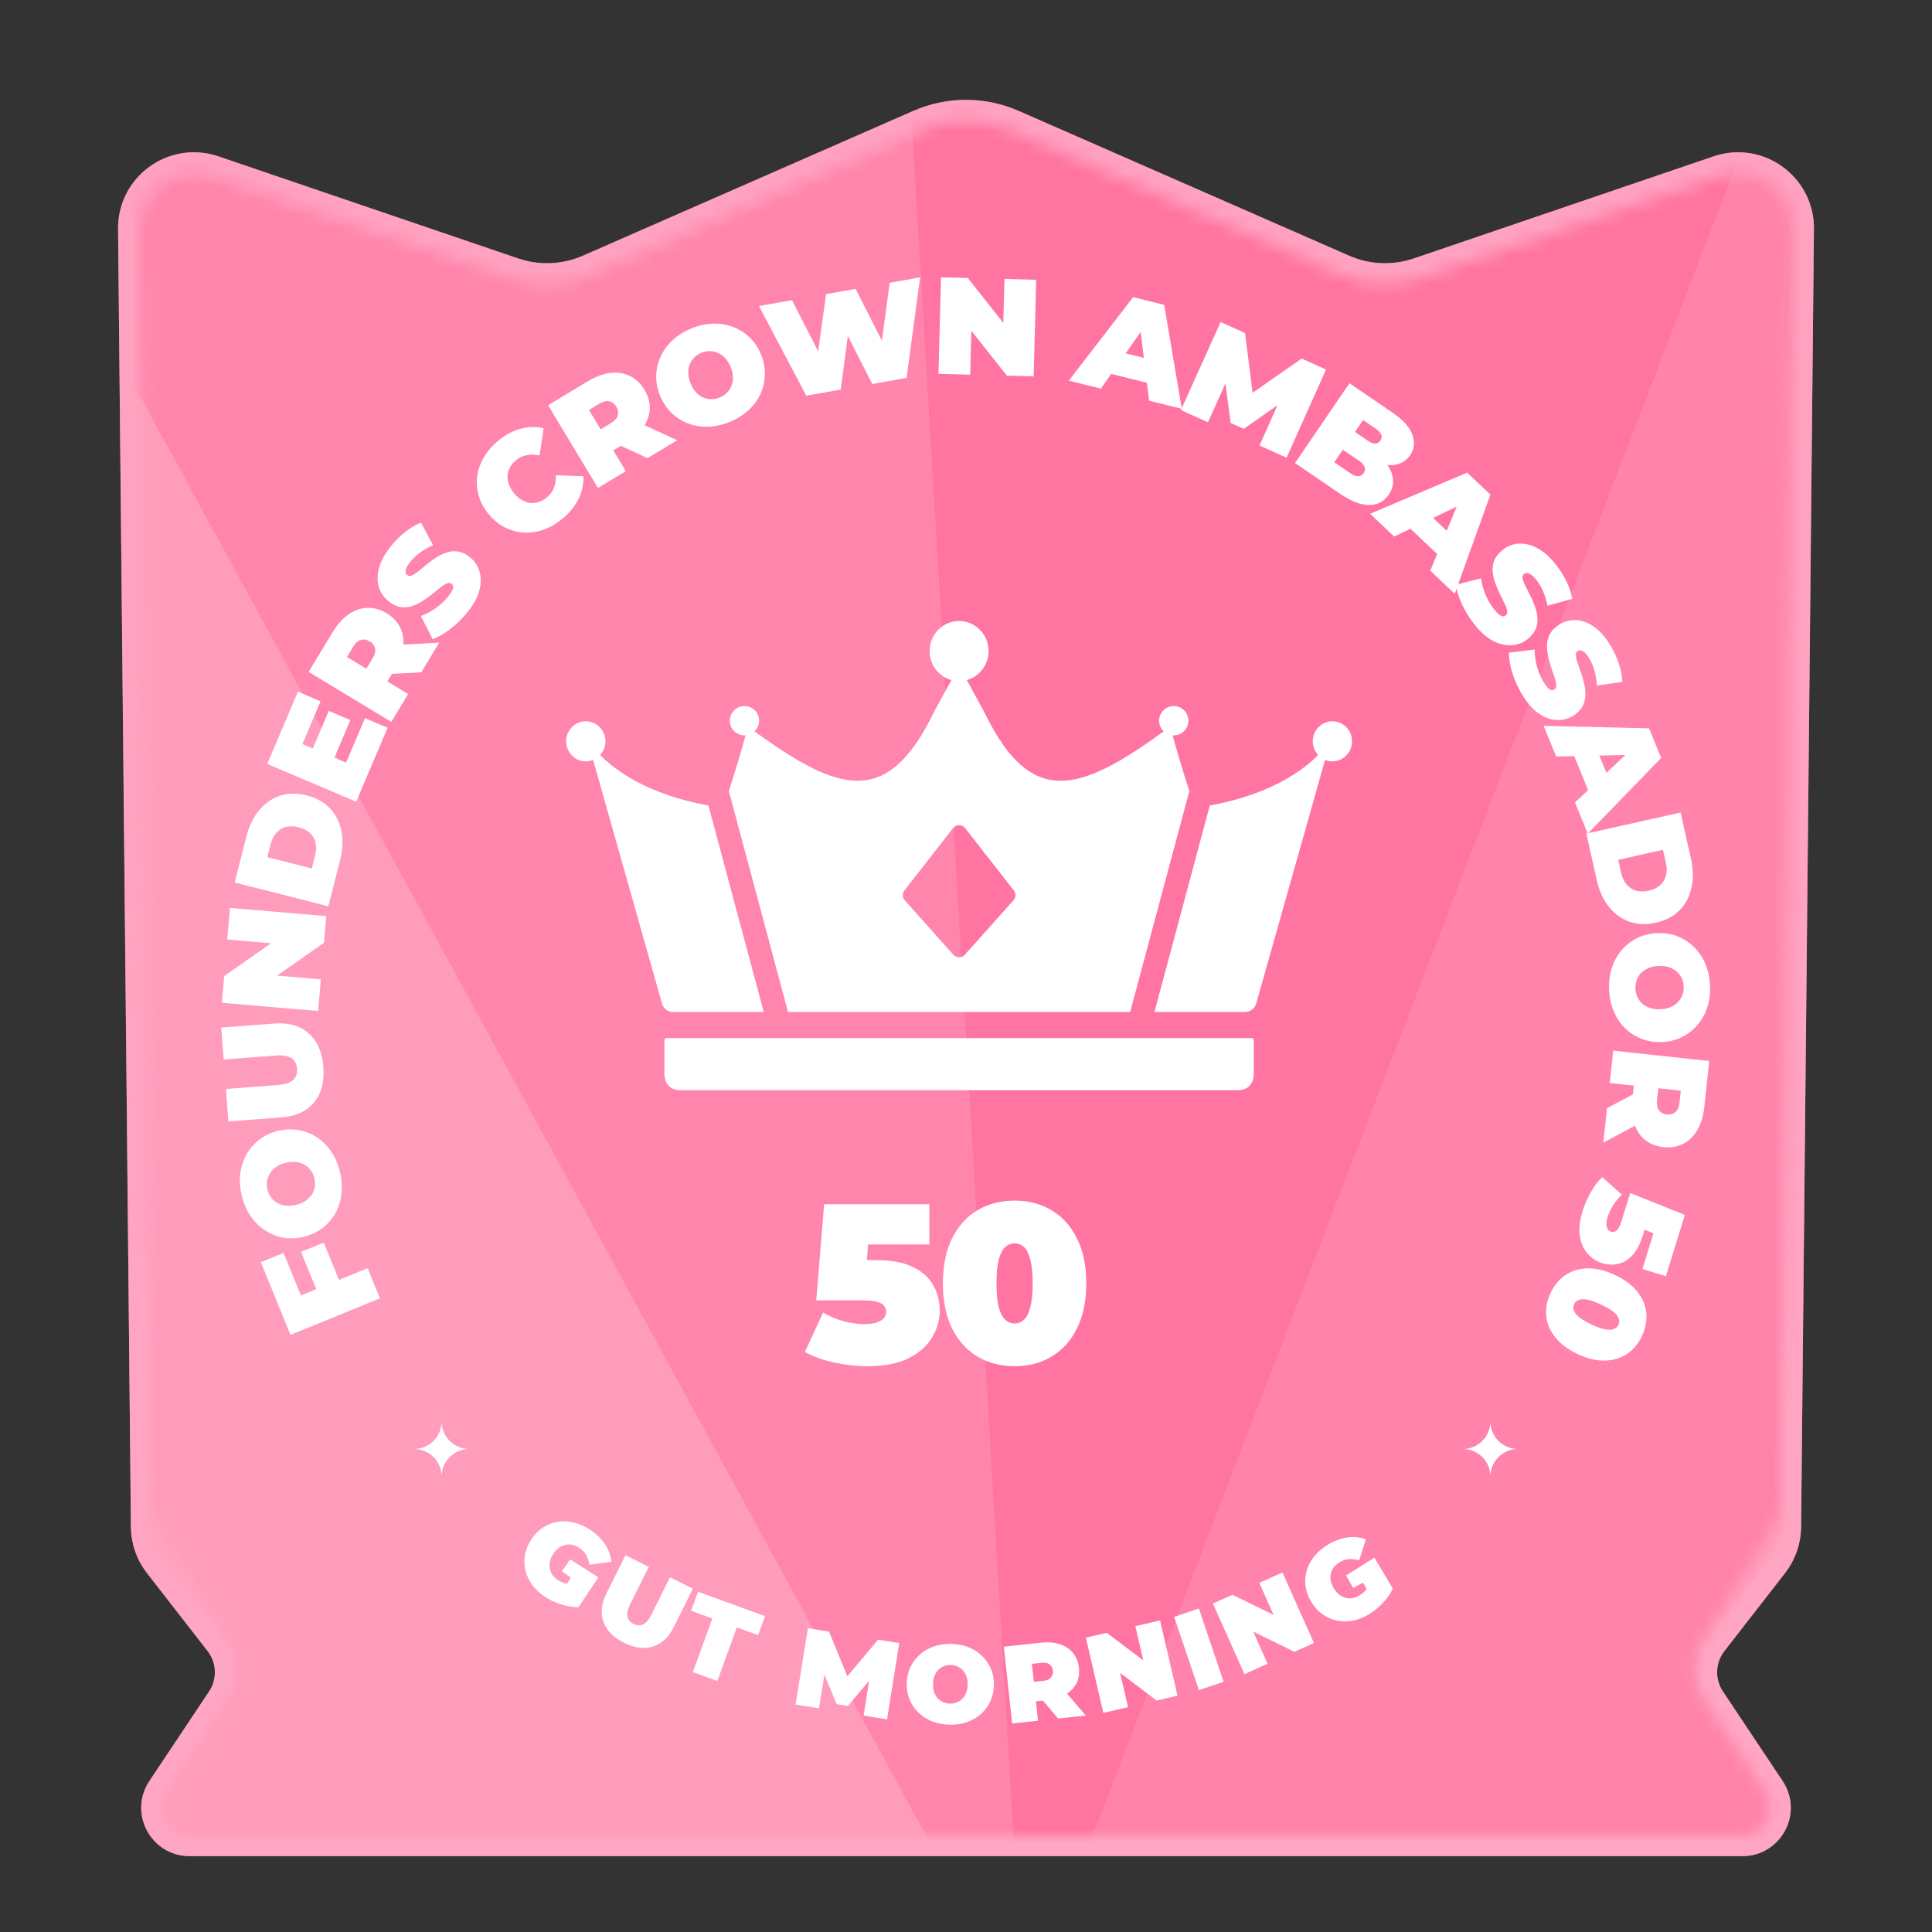 <svg width="140" height="140" viewBox="0 0 140 140" fill="none" xmlns="http://www.w3.org/2000/svg">
<rect x="0" y="0" width="140" height="140" fill="#333333" stroke="none"/>
<path d="M66.488 8.722C68.727 7.741 71.273 7.741 73.512 8.722L97.461 19.217C99.116 19.942 100.983 20.021 102.693 19.439L124.413 12.042C127.513 10.986 130.727 13.31 130.694 16.585L129.764 110.657C129.753 111.697 129.401 112.705 128.763 113.526L124.362 119.185C123.504 120.289 123.447 121.819 124.223 122.982L128.552 129.477C129.77 131.304 128.46 133.752 126.264 133.752H13.736C11.54 133.752 10.23 131.304 11.448 129.477L15.777 122.982C16.553 121.819 16.496 120.289 15.638 119.185L11.237 113.526C10.599 112.705 10.247 111.697 10.236 110.657L9.306 16.585C9.273 13.31 12.487 10.986 15.587 12.042L37.307 19.439C39.017 20.021 40.884 19.942 42.539 19.217L66.488 8.722Z" fill="url(#paint0_linear_2512_2693)"/>
<path d="M66.488 8.722C68.727 7.741 71.273 7.741 73.512 8.722L97.461 19.217C99.116 19.942 100.983 20.021 102.693 19.439L124.413 12.042C127.513 10.986 130.727 13.31 130.694 16.585L129.764 110.657C129.753 111.697 129.401 112.705 128.763 113.526L124.362 119.185C123.504 120.289 123.447 121.819 124.223 122.982L128.552 129.477C129.77 131.304 128.46 133.752 126.264 133.752H13.736C11.54 133.752 10.23 131.304 11.448 129.477L15.777 122.982C16.553 121.819 16.496 120.289 15.638 119.185L11.237 113.526C10.599 112.705 10.247 111.697 10.236 110.657L9.306 16.585C9.273 13.31 12.487 10.986 15.587 12.042L37.307 19.439C39.017 20.021 40.884 19.942 42.539 19.217L66.488 8.722Z" stroke="#FF9DBC" stroke-width="1.5"/>
<path d="M66.488 8.722C68.727 7.741 71.273 7.741 73.512 8.722L97.461 19.217C99.116 19.942 100.983 20.021 102.693 19.439L124.413 12.042C127.513 10.986 130.727 13.31 130.694 16.585L129.764 110.657C129.753 111.697 129.401 112.705 128.763 113.526L124.362 119.185C123.504 120.289 123.447 121.819 124.223 122.982L128.552 129.477C129.77 131.304 128.46 133.752 126.264 133.752H13.736C11.54 133.752 10.23 131.304 11.448 129.477L15.777 122.982C16.553 121.819 16.496 120.289 15.638 119.185L11.237 113.526C10.599 112.705 10.247 111.697 10.236 110.657L9.306 16.585C9.273 13.31 12.487 10.986 15.587 12.042L37.307 19.439C39.017 20.021 40.884 19.942 42.539 19.217L66.488 8.722Z" stroke="url(#paint1_linear_2512_2693)" stroke-opacity="0.6" stroke-width="1.5"/>
<mask id="mask0_2512_2693" style="mask-type:alpha" maskUnits="userSpaceOnUse" x="10" y="8" width="120" height="126">
<path d="M127.927 129.893C128.813 131.222 127.861 133.002 126.263 133.002H13.737C12.139 133.002 11.187 131.222 12.072 129.893L16.555 123.168C17.433 121.85 17.451 120.138 16.601 118.802L11.614 110.964C11.213 110.334 10.996 109.604 10.989 108.857L10.057 16.579C10.029 13.821 12.735 11.863 15.346 12.752L37.065 20.148C38.953 20.791 41.013 20.704 42.84 19.904L66.789 9.409C68.836 8.512 71.164 8.512 73.211 9.409L97.16 19.904C98.987 20.704 101.047 20.791 102.935 20.148L124.654 12.752C127.265 11.863 129.971 13.821 129.943 16.579L129.012 108.857C129.004 109.604 128.787 110.334 128.386 110.964L123.399 118.802C122.548 120.138 122.567 121.85 123.445 123.168L127.927 129.893Z" fill="url(#paint2_linear_2512_2693)"/>
</mask>
<g mask="url(#mask0_2512_2693)">
<path d="M74.198 146L-18 -22.846L-14.251 146H74.198Z" fill="#FF9CBB"/>
<path d="M74.198 146.002L-18 -22.843L61.014 -75.998L74.198 146.002Z" fill="#FF85AC"/>
<path d="M74.199 146.002L139.453 -23.418L61.014 -75.998L74.199 146.002Z" fill="#FF74A0"/>
<path d="M74.198 146L139.453 -23.42L144.05 146H74.198Z" fill="#FF83AA"/>
</g>
<path d="M90.686 75.222C90.78 75.222 90.856 75.299 90.856 75.392V77.83C90.856 77.924 90.856 79 89.686 79H49.314C48.144 79 48.144 77.924 48.144 77.83V75.392C48.144 75.299 48.22 75.222 48.314 75.222H90.686Z" fill="white"/>
<path d="M42.449 52.265C43.235 52.265 43.872 52.916 43.872 53.718C43.872 54.103 43.724 54.452 43.485 54.712C45.433 56.673 48.335 57.825 51.334 58.369L55.344 73.333H48.787C48.407 73.333 48.072 73.081 47.968 72.715L42.981 55.065C42.816 55.132 42.637 55.171 42.449 55.171C41.662 55.171 41.025 54.521 41.025 53.718C41.025 52.916 41.662 52.265 42.449 52.265Z" fill="white"/>
<path fill-rule="evenodd" clip-rule="evenodd" d="M69.5 45C70.679 45 71.636 45.976 71.636 47.18C71.636 48.186 70.966 49.031 70.058 49.282L71.2 51.367C71.264 51.485 71.329 51.611 71.395 51.745C74.735 58.524 78.21 57.435 84.327 52.997C84.121 52.803 83.992 52.53 83.992 52.225C83.992 51.638 84.468 51.163 85.055 51.163C85.641 51.163 86.117 51.638 86.117 52.225C86.117 52.812 85.641 53.288 85.055 53.288C85.027 53.288 85 53.285 84.973 53.282C85.345 54.638 85.75 55.983 86.187 57.318L81.896 73.333H57.103L52.813 57.318C53.25 55.983 53.655 54.638 54.027 53.282C54 53.285 53.973 53.288 53.945 53.288C53.358 53.288 52.883 52.812 52.883 52.225C52.883 51.638 53.358 51.163 53.945 51.163C54.532 51.163 55.008 51.638 55.008 52.225C55.008 52.53 54.878 52.803 54.673 52.997C60.789 57.435 64.265 58.524 67.605 51.745C67.671 51.611 67.736 51.485 67.8 51.367L68.942 49.282C68.034 49.031 67.364 48.186 67.364 47.18C67.364 45.976 68.32 45 69.5 45ZM69.936 60.008C69.714 59.725 69.286 59.725 69.064 60.008L65.535 64.526C65.37 64.737 65.38 65.035 65.558 65.235L69.087 69.188C69.307 69.434 69.692 69.434 69.912 69.188L73.442 65.235C73.62 65.035 73.63 64.737 73.465 64.526L69.936 60.008Z" fill="white"/>
<path d="M96.551 52.265C97.338 52.265 97.975 52.916 97.975 53.718C97.975 54.521 97.337 55.171 96.551 55.171C96.363 55.171 96.184 55.132 96.019 55.065L91.031 72.715C90.928 73.081 90.593 73.333 90.213 73.333H83.656L87.665 58.369C90.664 57.825 93.567 56.673 95.515 54.712C95.276 54.452 95.128 54.103 95.128 53.718C95.128 52.916 95.765 52.265 96.551 52.265Z" fill="white"/>
<path d="M62.852 99C62.066 99 61.268 98.913 60.459 98.738C59.65 98.563 58.94 98.306 58.328 97.967L59.639 95.115C60.131 95.399 60.645 95.612 61.18 95.754C61.716 95.885 62.224 95.951 62.705 95.951C63.142 95.951 63.503 95.874 63.787 95.721C64.071 95.568 64.213 95.344 64.213 95.049C64.213 94.885 64.164 94.743 64.066 94.623C63.967 94.492 63.792 94.393 63.541 94.328C63.301 94.262 62.945 94.23 62.475 94.23H59.148L59.721 87.262H67.344V90.18H61.082L63.033 88.525L62.688 92.967L60.738 91.311H63.41C64.546 91.311 65.454 91.475 66.131 91.803C66.82 92.131 67.317 92.574 67.623 93.131C67.94 93.678 68.098 94.29 68.098 94.967C68.098 95.645 67.913 96.295 67.541 96.918C67.18 97.53 66.612 98.033 65.836 98.426C65.071 98.809 64.076 99 62.852 99Z" fill="white"/>
<path d="M73.521 99C72.505 99 71.603 98.765 70.817 98.295C70.041 97.825 69.428 97.142 68.981 96.246C68.543 95.35 68.325 94.268 68.325 93C68.325 91.732 68.543 90.65 68.981 89.754C69.428 88.858 70.041 88.175 70.817 87.705C71.603 87.235 72.505 87 73.521 87C74.538 87 75.434 87.235 76.21 87.705C76.997 88.175 77.609 88.858 78.046 89.754C78.494 90.65 78.718 91.732 78.718 93C78.718 94.268 78.494 95.35 78.046 96.246C77.609 97.142 76.997 97.825 76.21 98.295C75.434 98.765 74.538 99 73.521 99ZM73.521 95.902C73.773 95.902 73.997 95.814 74.194 95.639C74.39 95.465 74.543 95.164 74.653 94.738C74.773 94.311 74.833 93.732 74.833 93C74.833 92.257 74.773 91.678 74.653 91.262C74.543 90.836 74.39 90.535 74.194 90.361C73.997 90.186 73.773 90.098 73.521 90.098C73.27 90.098 73.046 90.186 72.849 90.361C72.653 90.535 72.494 90.836 72.374 91.262C72.265 91.678 72.21 92.257 72.21 93C72.21 93.732 72.265 94.311 72.374 94.738C72.494 95.164 72.653 95.465 72.849 95.639C73.046 95.814 73.27 95.902 73.521 95.902Z" fill="white"/>
<path d="M22.979 93.567L21.813 90.716L23.461 90.043L24.626 92.894L22.979 93.567ZM26.639 91.899L27.532 94.083L21.052 96.731L18.9 91.464L20.547 90.791L21.807 93.873L26.639 91.899ZM24.634 84.916C24.768 85.467 24.806 86 24.747 86.515C24.686 87.024 24.538 87.489 24.305 87.91C24.065 88.332 23.752 88.694 23.365 88.994C22.977 89.288 22.527 89.497 22.016 89.622C21.498 89.749 21.002 89.77 20.529 89.687C20.047 89.598 19.606 89.421 19.205 89.156C18.797 88.891 18.449 88.548 18.16 88.124C17.87 87.694 17.658 87.204 17.523 86.653C17.387 86.096 17.349 85.563 17.41 85.054C17.471 84.545 17.622 84.08 17.862 83.657C18.095 83.237 18.406 82.879 18.794 82.585C19.174 82.287 19.623 82.074 20.141 81.948C20.653 81.823 21.149 81.804 21.631 81.893C22.111 81.974 22.554 82.147 22.962 82.412C23.363 82.677 23.708 83.022 23.997 83.445C24.286 83.869 24.498 84.359 24.634 84.916ZM22.779 85.37C22.726 85.156 22.639 84.968 22.517 84.805C22.394 84.637 22.244 84.502 22.068 84.4C21.885 84.294 21.68 84.228 21.453 84.201C21.221 84.175 20.972 84.195 20.706 84.26C20.441 84.325 20.214 84.421 20.025 84.549C19.831 84.679 19.679 84.833 19.572 85.01C19.456 85.183 19.382 85.372 19.35 85.579C19.317 85.779 19.326 85.986 19.379 86.2C19.431 86.414 19.519 86.605 19.642 86.774C19.764 86.936 19.917 87.07 20.101 87.177C20.277 87.278 20.481 87.341 20.713 87.367C20.94 87.394 21.186 87.375 21.451 87.31C21.717 87.245 21.947 87.148 22.142 87.018C22.33 86.889 22.482 86.739 22.598 86.567C22.705 86.389 22.776 86.201 22.809 86C22.841 85.793 22.831 85.583 22.779 85.37ZM23.432 77.318C23.514 78.388 23.288 79.245 22.756 79.887C22.223 80.529 21.435 80.891 20.391 80.97L16.553 81.264L16.373 78.911L20.142 78.623C20.674 78.582 21.045 78.457 21.256 78.246C21.461 78.037 21.551 77.769 21.526 77.444C21.5 77.111 21.371 76.86 21.137 76.691C20.897 76.516 20.51 76.448 19.979 76.489L16.21 76.777L16.033 74.464L19.872 74.17C20.915 74.09 21.749 74.328 22.373 74.882C22.997 75.436 23.35 76.248 23.432 77.318ZM23.053 73.259L16.078 72.665L16.243 70.732L20.79 67.546L20.713 68.443L16.468 68.081L16.664 65.79L23.639 66.384L23.474 68.317L18.927 71.502L19.003 70.606L23.248 70.967L23.053 73.259ZM23.793 65.674L17.009 63.946L17.86 60.603C18.053 59.847 18.361 59.217 18.785 58.713C19.203 58.207 19.705 57.857 20.291 57.662C20.878 57.467 21.52 57.459 22.217 57.636C22.922 57.816 23.488 58.132 23.916 58.585C24.337 59.036 24.614 59.585 24.745 60.23C24.87 60.874 24.837 61.575 24.644 62.33L23.793 65.674ZM22.592 62.933L22.836 61.973C22.919 61.65 22.929 61.353 22.867 61.083C22.807 60.806 22.674 60.57 22.47 60.373C22.259 60.175 21.979 60.032 21.63 59.943C21.288 59.856 20.98 59.849 20.706 59.924C20.432 59.999 20.203 60.144 20.018 60.358C19.834 60.566 19.701 60.831 19.619 61.154L19.375 62.113L22.592 62.933ZM22.605 54.386L23.824 51.514L25.389 52.178L24.17 55.05L22.605 54.386ZM25.08 55.262L26.447 52.04L28.085 52.735L25.812 58.093L19.368 55.359L21.59 50.121L23.229 50.816L21.913 53.918L25.08 55.262ZM28.354 52.31L22.365 48.686L24.109 45.803C24.447 45.244 24.83 44.817 25.257 44.523C25.688 44.222 26.142 44.064 26.619 44.049C27.09 44.03 27.557 44.16 28.019 44.44C28.481 44.719 28.813 45.072 29.015 45.498C29.211 45.921 29.273 46.391 29.202 46.909C29.134 47.421 28.93 47.956 28.592 48.515L27.526 50.278L27.24 48.877L29.576 50.29L28.354 52.31ZM30.523 48.724L27.451 48.876L28.745 46.737L31.827 46.568L30.523 48.724ZM27.462 49.012L26.003 49.356L26.992 47.722C27.161 47.443 27.222 47.199 27.176 46.992C27.134 46.779 27.004 46.608 26.787 46.476C26.57 46.345 26.358 46.31 26.149 46.371C25.945 46.426 25.758 46.594 25.588 46.873L24.6 48.508L24.228 47.055L27.462 49.012ZM33.837 44.407C33.467 44.862 33.057 45.259 32.608 45.598C32.16 45.938 31.741 46.177 31.352 46.316L30.499 44.641C30.86 44.504 31.215 44.316 31.565 44.077C31.914 43.828 32.211 43.554 32.455 43.254C32.598 43.079 32.699 42.933 32.759 42.818C32.817 42.694 32.844 42.591 32.841 42.511C32.832 42.427 32.797 42.359 32.735 42.309C32.637 42.229 32.515 42.22 32.37 42.282C32.225 42.344 32.06 42.451 31.877 42.602C31.692 42.745 31.493 42.905 31.279 43.083C31.06 43.257 30.825 43.423 30.576 43.581C30.331 43.734 30.075 43.852 29.809 43.936C29.547 44.015 29.276 44.031 28.997 43.983C28.712 43.932 28.425 43.788 28.135 43.553C27.799 43.279 27.57 42.937 27.448 42.528C27.325 42.109 27.332 41.647 27.47 41.14C27.612 40.628 27.91 40.093 28.365 39.535C28.664 39.168 28.998 38.837 29.366 38.544C29.734 38.251 30.114 38.027 30.506 37.873L31.383 39.504C31.03 39.663 30.716 39.842 30.443 40.041C30.173 40.234 29.942 40.449 29.748 40.687C29.605 40.863 29.507 41.015 29.453 41.144C29.4 41.272 29.38 41.381 29.394 41.469C29.412 41.553 29.452 41.62 29.514 41.67C29.607 41.746 29.726 41.753 29.872 41.691C30.012 41.624 30.172 41.518 30.351 41.372C30.535 41.221 30.733 41.056 30.947 40.878C31.166 40.694 31.397 40.526 31.642 40.373C31.887 40.22 32.141 40.104 32.403 40.026C32.669 39.941 32.942 39.923 33.222 39.971C33.501 40.018 33.783 40.157 34.068 40.389C34.398 40.658 34.625 41.003 34.748 41.421C34.871 41.831 34.866 42.291 34.733 42.802C34.595 43.309 34.297 43.844 33.837 44.407ZM40.753 37.592C40.322 37.949 39.866 38.214 39.386 38.386C38.906 38.55 38.426 38.618 37.946 38.592C37.471 38.561 37.016 38.436 36.582 38.215C36.148 37.994 35.759 37.676 35.415 37.26C35.071 36.844 34.83 36.403 34.694 35.935C34.559 35.468 34.52 34.998 34.578 34.525C34.642 34.048 34.801 33.592 35.055 33.157C35.31 32.712 35.653 32.311 36.085 31.954C36.614 31.516 37.157 31.221 37.716 31.07C38.28 30.915 38.84 30.901 39.396 31.029L39.097 33.004C38.772 32.936 38.467 32.928 38.182 32.982C37.899 33.026 37.636 33.148 37.395 33.348C37.205 33.506 37.059 33.679 36.956 33.868C36.853 34.057 36.794 34.258 36.778 34.469C36.768 34.677 36.803 34.891 36.881 35.111C36.956 35.326 37.078 35.537 37.248 35.742C37.418 35.948 37.604 36.109 37.806 36.228C38.004 36.341 38.205 36.412 38.411 36.441C38.622 36.466 38.83 36.445 39.035 36.379C39.24 36.313 39.437 36.202 39.627 36.044C39.869 35.844 40.04 35.612 40.14 35.347C40.242 35.072 40.289 34.769 40.283 34.437L42.279 34.511C42.297 35.076 42.179 35.624 41.925 36.154C41.673 36.675 41.282 37.154 40.753 37.592ZM43.33 35.361L39.717 29.365L42.604 27.626C43.163 27.289 43.701 27.089 44.217 27.028C44.738 26.963 45.213 27.035 45.642 27.243C46.068 27.446 46.42 27.779 46.699 28.241C46.977 28.704 47.107 29.17 47.087 29.642C47.064 30.107 46.9 30.552 46.596 30.977C46.297 31.398 45.868 31.777 45.308 32.114L43.543 33.177L43.942 31.805L45.351 34.143L43.33 35.361ZM46.919 33.199L44.129 31.902L46.271 30.612L49.077 31.898L46.919 33.199ZM44.076 32.027L42.625 31.653L44.261 30.667C44.541 30.498 44.709 30.312 44.764 30.107C44.825 29.899 44.791 29.686 44.66 29.469C44.529 29.252 44.358 29.122 44.145 29.079C43.938 29.033 43.694 29.094 43.415 29.262L41.779 30.248L42.126 28.79L44.076 32.027ZM52.865 30.578C52.34 30.791 51.818 30.905 51.299 30.921C50.786 30.934 50.305 30.855 49.855 30.685C49.403 30.509 49 30.251 48.647 29.912C48.3 29.57 48.028 29.155 47.83 28.667C47.63 28.173 47.537 27.685 47.551 27.205C47.569 26.716 47.681 26.254 47.886 25.818C48.088 25.377 48.378 24.983 48.755 24.636C49.139 24.286 49.594 24.005 50.119 23.793C50.65 23.578 51.172 23.463 51.685 23.45C52.197 23.437 52.68 23.519 53.132 23.695C53.582 23.866 53.981 24.121 54.328 24.463C54.678 24.796 54.953 25.209 55.153 25.704C55.351 26.192 55.441 26.681 55.423 27.17C55.411 27.656 55.304 28.12 55.102 28.562C54.897 28.997 54.605 29.388 54.228 29.735C53.851 30.082 53.396 30.363 52.865 30.578ZM52.148 28.808C52.352 28.725 52.526 28.612 52.669 28.468C52.818 28.321 52.93 28.153 53.005 27.965C53.083 27.768 53.119 27.555 53.114 27.328C53.105 27.094 53.05 26.85 52.947 26.596C52.845 26.343 52.716 26.133 52.562 25.965C52.405 25.791 52.232 25.663 52.041 25.583C51.853 25.493 51.655 25.447 51.446 25.446C51.243 25.442 51.039 25.481 50.835 25.563C50.631 25.646 50.455 25.76 50.306 25.907C50.163 26.051 50.052 26.222 49.974 26.419C49.899 26.608 49.865 26.819 49.874 27.053C49.88 27.28 49.934 27.521 50.036 27.774C50.139 28.028 50.269 28.241 50.425 28.415C50.58 28.583 50.75 28.712 50.938 28.801C51.129 28.882 51.325 28.925 51.529 28.929C51.738 28.931 51.944 28.89 52.148 28.808ZM58.43 28.676L54.998 22.177L57.391 21.751L60.208 27.253L59.007 27.466L59.862 21.311L61.998 20.931L64.796 26.436L63.644 26.641L64.469 20.492L66.675 20.099L65.695 27.384L63.205 27.827L60.919 23.317L61.589 23.198L60.92 28.233L58.43 28.676ZM68.004 27.09L68.19 20.092L70.129 20.143L73.575 24.497L72.675 24.473L72.788 20.214L75.087 20.275L74.901 27.273L72.962 27.221L69.516 22.868L70.416 22.892L70.303 27.151L68.004 27.09ZM77.45 27.582L82.113 21.531L84.364 22.093L85.638 29.625L83.271 29.035L82.501 22.783L83.394 23.005L79.778 28.163L77.45 27.582ZM79.511 26.839L80.504 25.335L83.629 26.114L83.799 27.909L79.511 26.839ZM85.573 29.714L88.451 23.333L90.22 24.131L90.893 29.448L89.963 29.028L94.322 25.981L96.09 26.779L93.23 33.168L91.27 32.284L92.798 28.848L93.108 28.988L90.126 31.076L89.177 30.648L88.696 26.998L89.079 27.17L87.533 30.598L85.573 29.714ZM93.842 33.553L97.788 27.771L100.877 29.88C101.676 30.425 102.167 30.97 102.352 31.516C102.54 32.056 102.484 32.546 102.183 32.987C101.984 33.278 101.723 33.484 101.399 33.602C101.086 33.719 100.73 33.738 100.331 33.66C99.933 33.581 99.507 33.388 99.056 33.08L99.525 32.747C99.977 33.055 100.322 33.383 100.56 33.732C100.804 34.084 100.932 34.441 100.943 34.804C100.963 35.164 100.858 35.513 100.629 35.849C100.287 36.35 99.811 36.598 99.201 36.593C98.596 36.592 97.894 36.319 97.096 35.774L93.842 33.553ZM96.688 33.498L97.861 34.298C98.076 34.445 98.262 34.515 98.419 34.51C98.582 34.508 98.714 34.432 98.815 34.284C98.917 34.135 98.939 33.985 98.881 33.832C98.829 33.684 98.696 33.536 98.481 33.39L97.176 32.499L98.056 31.211L99.096 31.921C99.317 32.071 99.501 32.145 99.649 32.141C99.806 32.135 99.931 32.063 100.025 31.926C100.123 31.782 100.144 31.639 100.088 31.496C100.038 31.357 99.903 31.212 99.683 31.062L98.774 30.442L96.688 33.498ZM99.284 37.231L106.317 34.248L108.002 35.842L105.415 43.031L103.643 41.354L106.041 35.529L106.71 36.161L101.027 38.88L99.284 37.231ZM101.444 37.595L103.048 36.772L105.388 38.985L104.655 40.632L101.444 37.595ZM106.817 45.215C106.455 44.754 106.157 44.267 105.924 43.755C105.691 43.243 105.549 42.782 105.498 42.373L107.32 41.907C107.374 42.289 107.48 42.676 107.637 43.07C107.803 43.465 108.006 43.815 108.245 44.119C108.385 44.297 108.504 44.428 108.604 44.511C108.712 44.595 108.806 44.644 108.885 44.658C108.969 44.668 109.043 44.649 109.106 44.599C109.205 44.521 109.241 44.404 109.212 44.249C109.183 44.093 109.115 43.91 109.007 43.697C108.909 43.486 108.796 43.257 108.669 43.009C108.548 42.757 108.437 42.492 108.337 42.214C108.242 41.942 108.182 41.666 108.159 41.388C108.139 41.115 108.183 40.847 108.29 40.585C108.403 40.318 108.606 40.069 108.9 39.839C109.24 39.571 109.624 39.422 110.05 39.392C110.485 39.364 110.935 39.472 111.399 39.718C111.868 39.969 112.325 40.377 112.77 40.943C113.062 41.315 113.311 41.713 113.517 42.136C113.723 42.56 113.858 42.98 113.922 43.396L112.138 43.894C112.061 43.515 111.955 43.17 111.821 42.859C111.691 42.554 111.532 42.281 111.342 42.04C111.202 41.862 111.075 41.733 110.961 41.652C110.847 41.572 110.746 41.529 110.656 41.523C110.571 41.523 110.497 41.547 110.434 41.596C110.34 41.67 110.307 41.785 110.336 41.941C110.37 42.092 110.439 42.271 110.542 42.478C110.649 42.69 110.767 42.92 110.894 43.168C111.025 43.421 111.138 43.684 111.234 43.957C111.329 44.229 111.387 44.502 111.406 44.775C111.43 45.053 111.388 45.324 111.281 45.586C111.173 45.849 110.975 46.093 110.687 46.32C110.352 46.584 109.966 46.73 109.531 46.758C109.105 46.788 108.657 46.682 108.187 46.441C107.723 46.195 107.266 45.787 106.817 45.215ZM110.271 50.284C109.972 49.779 109.741 49.257 109.577 48.719C109.414 48.181 109.334 47.705 109.338 47.292L111.205 47.071C111.208 47.456 111.262 47.854 111.365 48.266C111.478 48.679 111.633 49.052 111.83 49.385C111.945 49.58 112.047 49.725 112.134 49.821C112.231 49.919 112.317 49.98 112.394 50.004C112.476 50.025 112.552 50.015 112.62 49.975C112.729 49.91 112.78 49.799 112.772 49.641C112.764 49.483 112.72 49.292 112.642 49.068C112.572 48.845 112.491 48.603 112.397 48.341C112.31 48.075 112.235 47.798 112.173 47.509C112.114 47.226 112.091 46.946 112.104 46.667C112.121 46.393 112.2 46.134 112.341 45.888C112.488 45.638 112.722 45.419 113.043 45.228C113.416 45.008 113.816 44.911 114.242 44.938C114.677 44.967 115.109 45.133 115.537 45.438C115.968 45.748 116.367 46.213 116.734 46.833C116.975 47.24 117.169 47.667 117.318 48.114C117.466 48.561 117.544 48.995 117.553 49.416L115.72 49.675C115.692 49.289 115.633 48.933 115.541 48.607C115.453 48.288 115.331 47.996 115.174 47.732C115.059 47.537 114.95 47.392 114.848 47.298C114.746 47.203 114.651 47.147 114.563 47.13C114.478 47.118 114.401 47.132 114.332 47.173C114.229 47.234 114.182 47.343 114.19 47.501C114.204 47.656 114.248 47.842 114.323 48.061C114.402 48.286 114.488 48.529 114.581 48.792C114.678 49.06 114.756 49.335 114.814 49.618C114.873 49.901 114.894 50.179 114.878 50.452C114.865 50.731 114.787 50.993 114.646 51.239C114.505 51.486 114.277 51.702 113.961 51.889C113.594 52.106 113.193 52.2 112.757 52.171C112.331 52.144 111.901 51.98 111.467 51.679C111.039 51.374 110.641 50.909 110.271 50.284ZM111.857 52.598L119.494 52.776L120.374 54.923L115.056 60.408L114.131 58.15L118.716 53.83L119.064 54.681L112.767 54.819L111.857 52.598ZM113.676 53.819L115.476 53.73L116.697 56.71L115.351 57.91L113.676 53.819ZM114.952 60.407L121.783 58.877L122.537 62.244C122.707 63.005 122.718 63.706 122.567 64.348C122.424 64.988 122.135 65.528 121.7 65.966C121.266 66.405 120.697 66.703 119.994 66.861C119.285 67.019 118.637 66.994 118.051 66.784C117.47 66.572 116.975 66.208 116.566 65.692C116.163 65.174 115.877 64.534 115.706 63.773L114.952 60.407ZM117.263 62.307L117.48 63.273C117.553 63.599 117.678 63.868 117.855 64.081C118.034 64.3 118.259 64.452 118.531 64.534C118.808 64.616 119.123 64.617 119.474 64.538C119.819 64.461 120.097 64.327 120.307 64.137C120.517 63.946 120.656 63.713 120.724 63.438C120.794 63.17 120.792 62.873 120.72 62.548L120.503 61.582L117.263 62.307ZM116.603 71.755C116.573 71.189 116.636 70.658 116.791 70.163C116.946 69.674 117.177 69.245 117.485 68.875C117.8 68.505 118.175 68.209 118.611 67.986C119.047 67.77 119.528 67.648 120.054 67.621C120.586 67.593 121.077 67.665 121.527 67.835C121.983 68.012 122.384 68.268 122.728 68.604C123.079 68.939 123.357 69.342 123.562 69.812C123.767 70.289 123.884 70.81 123.913 71.376C123.943 71.949 123.88 72.48 123.725 72.968C123.57 73.457 123.335 73.886 123.021 74.256C122.713 74.626 122.341 74.919 121.905 75.135C121.476 75.358 120.995 75.483 120.462 75.51C119.936 75.537 119.445 75.463 118.989 75.286C118.533 75.116 118.129 74.863 117.778 74.528C117.433 74.192 117.159 73.789 116.954 73.319C116.75 72.849 116.632 72.327 116.603 71.755ZM118.51 71.656C118.522 71.876 118.572 72.077 118.662 72.259C118.752 72.448 118.873 72.609 119.027 72.741C119.188 72.879 119.377 72.983 119.594 73.052C119.818 73.12 120.066 73.148 120.339 73.133C120.612 73.119 120.853 73.067 121.062 72.976C121.277 72.885 121.455 72.762 121.594 72.608C121.739 72.46 121.847 72.288 121.917 72.091C121.988 71.9 122.017 71.695 122.006 71.475C121.994 71.255 121.944 71.051 121.854 70.862C121.764 70.68 121.639 70.519 121.478 70.381C121.325 70.249 121.136 70.148 120.912 70.08C120.695 70.011 120.45 69.984 120.177 69.998C119.904 70.012 119.659 70.064 119.444 70.156C119.235 70.247 119.058 70.366 118.912 70.514C118.773 70.668 118.668 70.84 118.598 71.031C118.528 71.228 118.499 71.436 118.51 71.656ZM116.899 76.134L123.859 76.883L123.499 80.234C123.429 80.883 123.262 81.432 122.999 81.88C122.736 82.334 122.391 82.669 121.966 82.885C121.547 83.101 121.069 83.181 120.532 83.123C119.995 83.065 119.545 82.886 119.182 82.585C118.825 82.285 118.57 81.886 118.416 81.386C118.261 80.894 118.219 80.322 118.289 79.673L118.509 77.625L119.361 78.772L116.647 78.48L116.899 76.134ZM116.451 80.3L119.17 78.863L118.903 81.348L116.181 82.805L116.451 80.3ZM119.103 78.745L120.279 77.815L120.074 79.714C120.039 80.039 120.087 80.285 120.216 80.454C120.345 80.628 120.535 80.729 120.787 80.757C121.039 80.784 121.246 80.725 121.409 80.582C121.571 80.445 121.67 80.215 121.705 79.89L121.909 77.991L122.861 79.149L119.103 78.745ZM114.685 87.748C114.827 87.29 115.022 86.84 115.269 86.4C115.517 85.961 115.794 85.593 116.102 85.297L117.528 86.575C117.274 86.81 117.057 87.072 116.878 87.358C116.705 87.647 116.576 87.931 116.489 88.211C116.41 88.466 116.39 88.69 116.428 88.883C116.466 89.076 116.571 89.199 116.743 89.252C116.839 89.282 116.93 89.279 117.018 89.243C117.112 89.21 117.201 89.125 117.284 88.991C117.366 88.862 117.449 88.661 117.534 88.387L118.133 86.448L122.09 88.036L120.718 92.479L119.017 91.954L120.144 88.304L120.758 89.739L118.231 88.739L119.547 87.9L119.066 89.457C118.862 90.12 118.603 90.619 118.29 90.955C117.975 91.297 117.627 91.507 117.247 91.585C116.872 91.671 116.486 91.654 116.091 91.532C115.697 91.41 115.351 91.184 115.055 90.856C114.763 90.535 114.572 90.114 114.483 89.591C114.397 89.076 114.465 88.462 114.685 87.748ZM112.353 93.708C112.615 93.146 112.977 92.708 113.44 92.394C113.9 92.086 114.435 91.924 115.046 91.907C115.654 91.897 116.309 92.055 117.01 92.381C117.71 92.708 118.252 93.108 118.635 93.58C119.015 94.059 119.235 94.573 119.295 95.124C119.352 95.68 119.25 96.239 118.988 96.801C118.726 97.363 118.365 97.797 117.905 98.105C117.442 98.419 116.907 98.582 116.299 98.593C115.688 98.609 115.032 98.454 114.331 98.128C113.63 97.801 113.09 97.398 112.71 96.919C112.327 96.447 112.107 95.932 112.05 95.376C111.99 94.826 112.091 94.27 112.353 93.708ZM114.066 94.507C114.001 94.646 113.992 94.792 114.038 94.946C114.084 95.1 114.211 95.262 114.418 95.432C114.623 95.608 114.927 95.791 115.332 95.98C115.743 96.171 116.079 96.287 116.34 96.328C116.603 96.377 116.809 96.37 116.956 96.306C117.104 96.243 117.21 96.141 117.275 96.002C117.339 95.863 117.349 95.717 117.303 95.563C117.257 95.409 117.131 95.244 116.927 95.068C116.725 94.9 116.419 94.721 116.008 94.529C115.603 94.341 115.269 94.222 115.005 94.172C114.739 94.129 114.532 94.139 114.384 94.203C114.237 94.266 114.131 94.368 114.066 94.507Z" fill="white"/>
<path d="M110 105C108.895 105 108 105.895 108 107C108 105.895 107.105 105 106 105C107.105 105 108 104.105 108 103C108 104.105 108.895 105 110 105Z" fill="white"/>
<path d="M34 105C32.895 105 32 105.895 32 107C32 105.895 31.105 105 30 105C31.105 105 32 104.105 32 103C32 104.105 32.895 105 34 105Z" fill="white"/>
<path fill-rule="evenodd" clip-rule="evenodd" d="M68.93 119.124C69.388 119.134 69.808 119.215 70.188 119.368C70.569 119.52 70.898 119.733 71.175 120.005C71.451 120.273 71.664 120.587 71.81 120.948C71.963 121.303 72.034 121.694 72.025 122.12C72.016 122.541 71.928 122.929 71.761 123.283C71.598 123.636 71.372 123.944 71.084 124.204C70.796 124.459 70.458 124.655 70.071 124.79C69.684 124.926 69.261 124.989 68.803 124.979C68.35 124.969 67.93 124.888 67.544 124.736C67.163 124.583 66.834 124.373 66.558 124.106C66.281 123.833 66.066 123.516 65.914 123.156C65.767 122.795 65.698 122.404 65.707 121.983C65.716 121.557 65.802 121.169 65.964 120.821C66.131 120.467 66.36 120.162 66.648 119.907C66.937 119.646 67.274 119.448 67.661 119.313C68.053 119.177 68.476 119.115 68.93 119.124ZM68.896 120.652C68.721 120.648 68.554 120.677 68.398 120.738C68.248 120.798 68.113 120.888 67.993 121.008C67.879 121.123 67.787 121.268 67.72 121.443C67.652 121.612 67.615 121.806 67.61 122.025C67.606 122.243 67.633 122.441 67.693 122.619C67.754 122.79 67.839 122.939 67.948 123.064C68.063 123.183 68.194 123.277 68.342 123.344C68.495 123.411 68.66 123.448 68.836 123.452C69.012 123.455 69.175 123.426 69.326 123.366C69.482 123.305 69.617 123.218 69.731 123.103C69.851 122.983 69.946 122.837 70.014 122.668C70.081 122.494 70.117 122.297 70.122 122.078C70.127 121.86 70.099 121.664 70.039 121.493C69.979 121.315 69.891 121.167 69.776 121.047C69.667 120.922 69.536 120.826 69.383 120.758C69.235 120.691 69.072 120.656 68.896 120.652Z" fill="white"/>
<path fill-rule="evenodd" clip-rule="evenodd" d="M75.423 119.035C75.942 118.979 76.399 119.015 76.794 119.144C77.194 119.272 77.515 119.485 77.756 119.781C77.996 120.071 78.139 120.431 78.185 120.861C78.232 121.29 78.169 121.672 77.996 122.007C77.845 122.295 77.62 122.535 77.324 122.728L78.679 124.316L76.675 124.532L75.579 123.233L75.067 123.287L75.219 124.689L73.342 124.891L72.742 119.323L75.423 119.035ZM75.459 120.495L74.774 120.568L74.915 121.872L75.6 121.799C75.859 121.771 76.044 121.692 76.153 121.562C76.268 121.432 76.314 121.266 76.293 121.065C76.271 120.863 76.19 120.711 76.051 120.608C75.916 120.504 75.719 120.467 75.459 120.495Z" fill="white"/>
<path d="M60.078 118.237L61.401 121.47L63.631 118.814L65.163 119.063L64.28 124.593L62.582 124.317L62.977 121.793L61.447 123.621L60.626 123.489L59.74 121.356L59.345 123.79L57.647 123.515L58.546 117.988L60.078 118.237Z" fill="white"/>
<path d="M85.328 122.876L83.816 123.227L81.168 121.226L81.743 123.707L79.951 124.123L78.686 118.668L80.198 118.318L82.846 120.318L82.271 117.837L84.063 117.421L85.328 122.876Z" fill="white"/>
<path d="M88.667 121.867L86.879 122.471L85.084 117.166L86.873 116.562L88.667 121.867Z" fill="white"/>
<path d="M55.437 117.111L54.937 118.487L53.395 117.926L51.981 121.813L50.208 121.167L51.622 117.281L50.08 116.72L50.581 115.344L55.437 117.111Z" fill="white"/>
<path d="M95.215 119.062L93.798 119.695L90.816 118.236L91.854 120.562L90.175 121.312L87.891 116.198L89.309 115.565L92.29 117.023L91.253 114.698L92.933 113.948L95.215 119.062Z" fill="white"/>
<path d="M47.014 113.537L45.669 116.245C45.479 116.627 45.413 116.934 45.471 117.165C45.531 117.392 45.678 117.563 45.912 117.679C46.151 117.798 46.376 117.811 46.588 117.72C46.807 117.627 47.012 117.388 47.202 117.006L48.547 114.298L50.209 115.124L48.839 117.882C48.466 118.632 47.962 119.108 47.326 119.31C46.69 119.512 45.987 119.422 45.218 119.04C44.449 118.658 43.953 118.153 43.729 117.524C43.506 116.895 43.581 116.205 43.953 115.455L45.323 112.697L47.014 113.537Z" fill="white"/>
<path d="M97.639 111.411C98.11 111.346 98.557 111.39 98.977 111.542L98.488 113.076C98.233 112.992 97.989 112.96 97.759 112.98C97.53 112.993 97.308 113.064 97.093 113.193C96.915 113.3 96.769 113.425 96.655 113.568C96.546 113.708 96.474 113.86 96.436 114.026C96.399 114.191 96.396 114.363 96.429 114.542C96.462 114.722 96.535 114.906 96.647 115.093C96.754 115.271 96.881 115.419 97.026 115.537C97.169 115.651 97.322 115.731 97.485 115.776C97.649 115.82 97.817 115.831 97.989 115.808C98.164 115.778 98.339 115.711 98.513 115.607C98.695 115.497 98.856 115.361 98.994 115.198C99.008 115.18 99.021 115.16 99.035 115.141L98.764 114.69L98.051 115.069L97.541 114.162L99.592 112.878L100.216 113.917L100.213 113.918L100.929 115.11C100.754 115.482 100.511 115.834 100.199 116.163C99.887 116.493 99.554 116.764 99.202 116.975C98.813 117.208 98.419 117.364 98.018 117.443C97.62 117.514 97.231 117.51 96.854 117.431C96.482 117.349 96.138 117.195 95.821 116.968C95.505 116.741 95.236 116.443 95.014 116.073C94.791 115.702 94.656 115.324 94.604 114.938C94.553 114.552 94.581 114.173 94.689 113.804C94.797 113.435 94.981 113.092 95.239 112.776C95.499 112.452 95.828 112.171 96.225 111.932C96.701 111.647 97.172 111.473 97.639 111.411Z" fill="white"/>
<path d="M40.416 110.272C40.796 110.211 41.184 110.229 41.581 110.326C41.985 110.421 42.38 110.597 42.767 110.854C43.228 111.161 43.588 111.511 43.845 111.906C44.105 112.303 44.258 112.725 44.302 113.17L42.707 113.388C42.672 113.122 42.596 112.888 42.479 112.689C42.37 112.488 42.21 112.318 42.001 112.179C41.828 112.064 41.652 111.986 41.474 111.945C41.301 111.907 41.132 111.907 40.967 111.944C40.801 111.981 40.645 112.053 40.497 112.16C40.349 112.266 40.215 112.411 40.094 112.593C39.979 112.766 39.899 112.944 39.855 113.126C39.814 113.304 39.808 113.476 39.838 113.643C39.868 113.81 39.931 113.967 40.025 114.113C40.127 114.257 40.263 114.386 40.431 114.498C40.609 114.616 40.802 114.703 41.009 114.757C41.031 114.762 41.054 114.765 41.077 114.77L41.368 114.331L40.719 113.85L41.319 112.999L43.359 114.3L42.689 115.31L42.687 115.308L41.919 116.466C41.508 116.468 41.086 116.4 40.654 116.26C40.222 116.12 39.835 115.937 39.493 115.709C39.115 115.459 38.804 115.169 38.561 114.841C38.326 114.512 38.163 114.16 38.072 113.786C37.986 113.414 37.977 113.037 38.046 112.654C38.115 112.271 38.269 111.899 38.508 111.539C38.747 111.18 39.03 110.894 39.356 110.682C39.683 110.47 40.036 110.333 40.416 110.272Z" fill="white"/>
<defs>
<linearGradient id="paint0_linear_2512_2693" x1="10" y1="12.931" x2="113.417" y2="146.812" gradientUnits="userSpaceOnUse">
<stop stop-color="#FFA7C2"/>
<stop offset="1" stop-color="#FFA0BE"/>
</linearGradient>
<linearGradient id="paint1_linear_2512_2693" x1="70" y1="12.931" x2="70" y2="134.002" gradientUnits="userSpaceOnUse">
<stop stop-color="#FFA4C3"/>
<stop offset="1" stop-color="#FFACC8"/>
</linearGradient>
<linearGradient id="paint2_linear_2512_2693" x1="10" y1="12.931" x2="113.417" y2="146.812" gradientUnits="userSpaceOnUse">
<stop stop-color="#FFA7C2"/>
<stop offset="1" stop-color="#FFA0BE"/>
</linearGradient>
</defs>
</svg>
